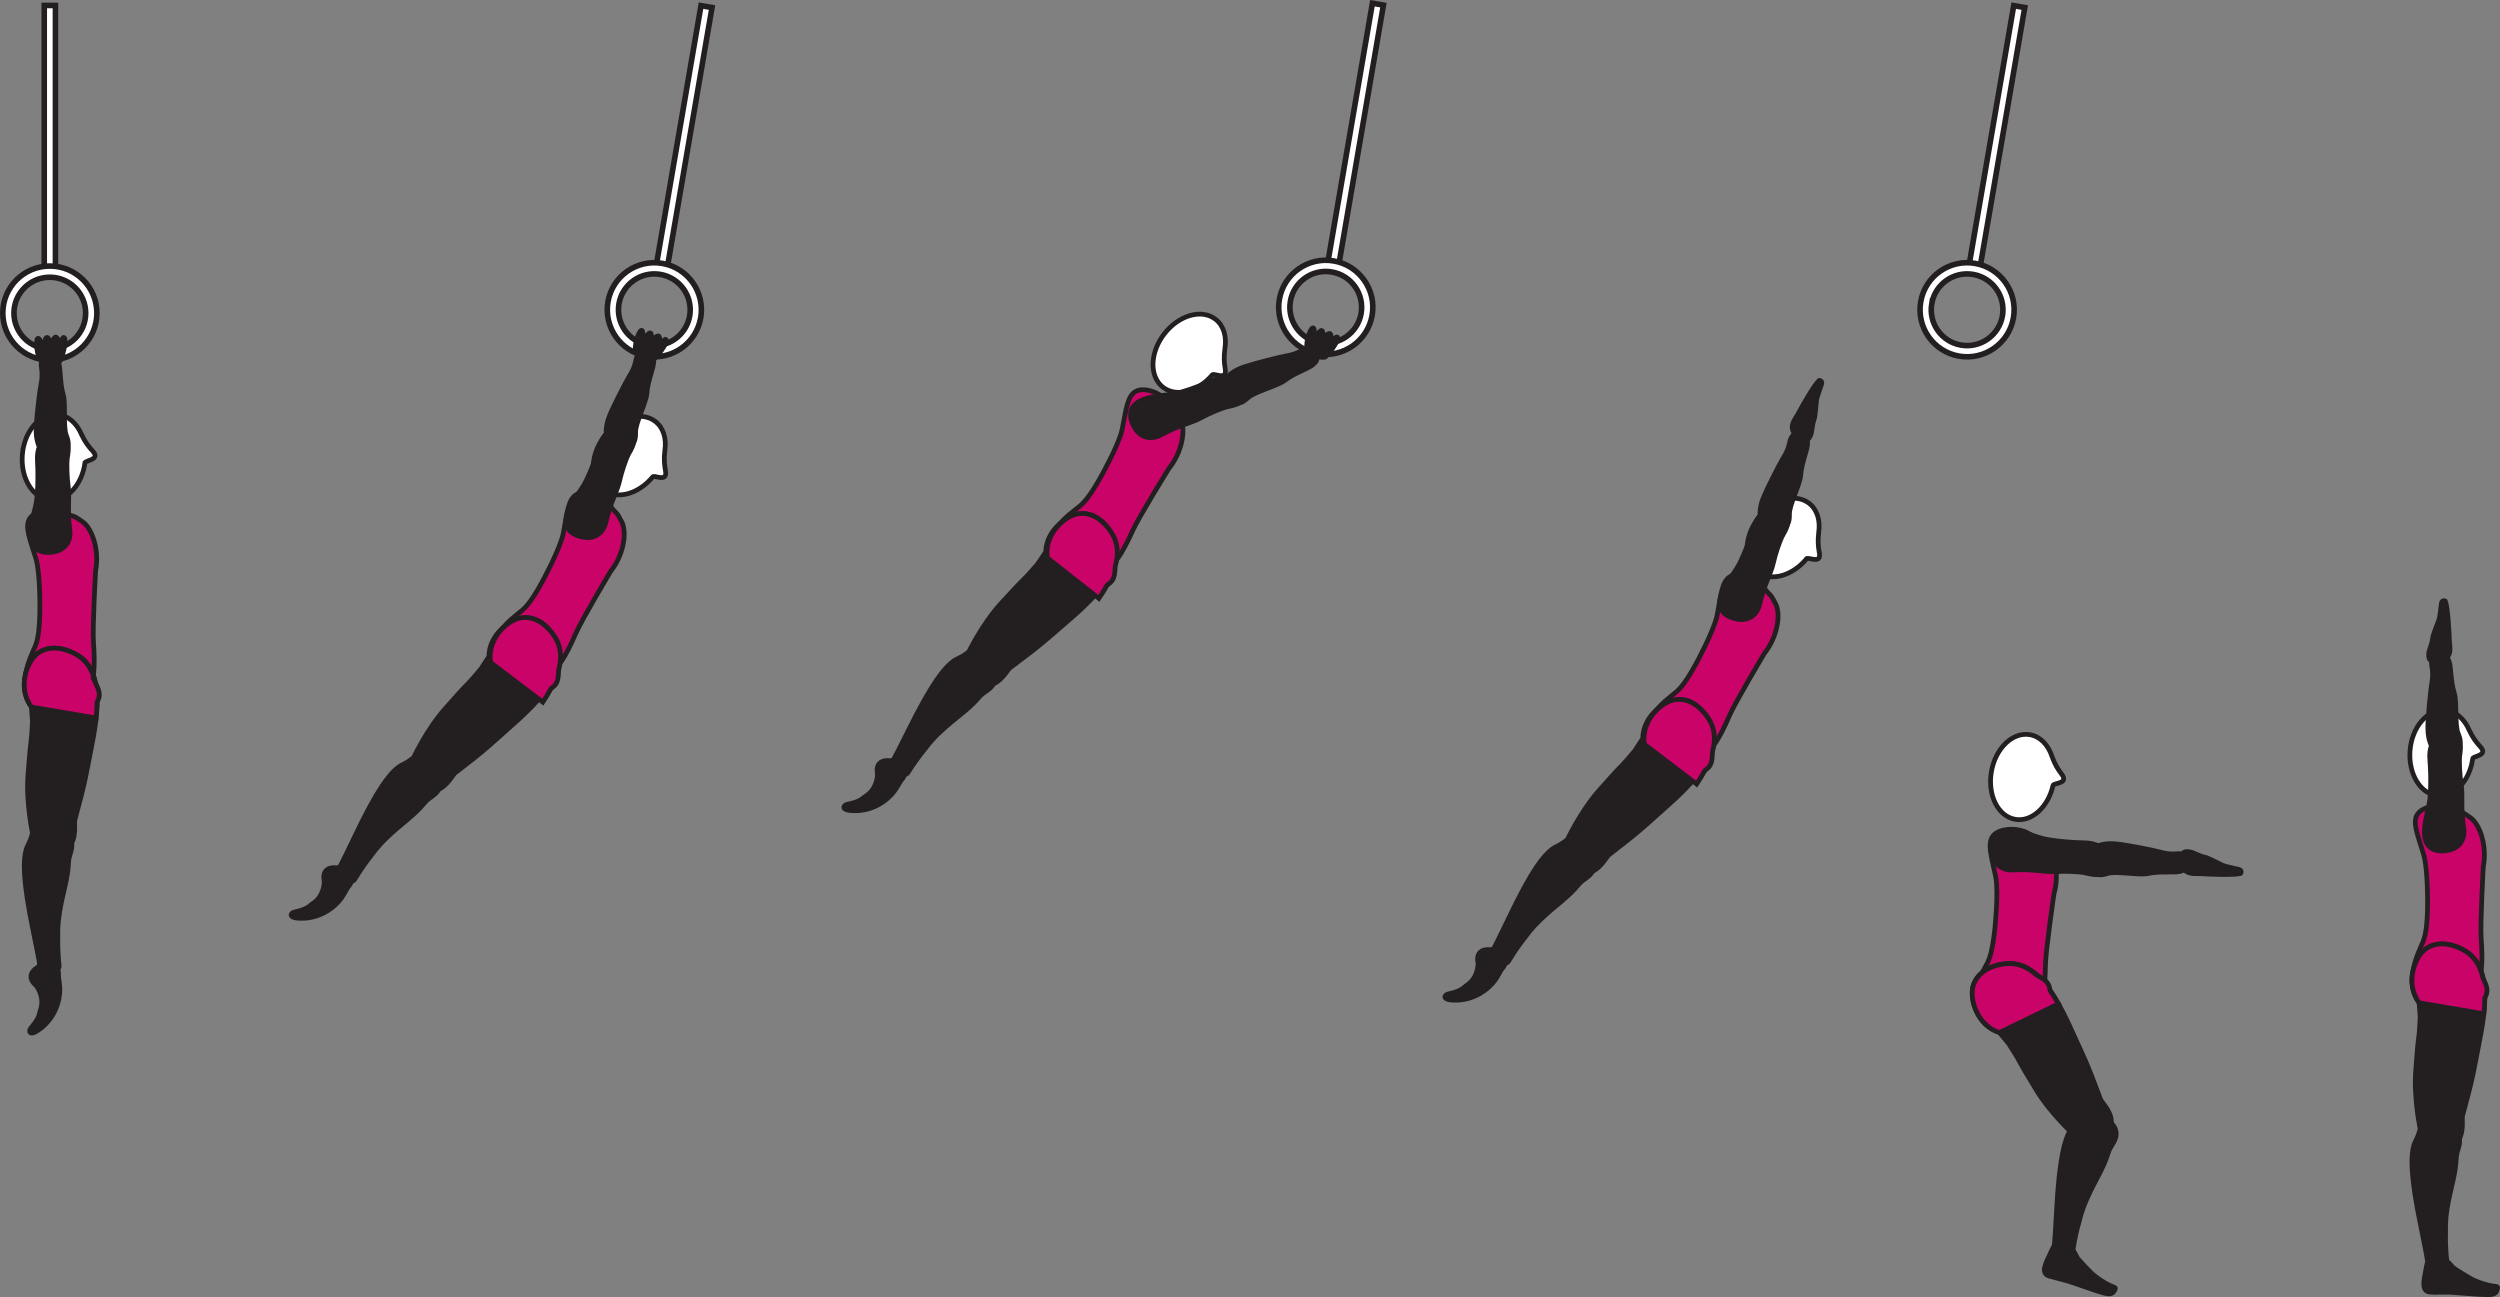 <?xml version="1.0" encoding="UTF-8" standalone="no"?>
<!-- Created with Inkscape (http://www.inkscape.org/) -->

<svg
   version="1.1"
   id="svg1"
   width="297.527"
   height="154.365"
   viewBox="0 0 297.527 154.365"
   sodipodi:docname="cell.svg"
   xmlns:inkscape="http://www.inkscape.org/namespaces/inkscape"
   xmlns:sodipodi="http://sodipodi.sourceforge.net/DTD/sodipodi-0.dtd"
   xmlns="http://www.w3.org/2000/svg"
   xmlns:svg="http://www.w3.org/2000/svg">
  <rect x="0" y="0" width="297.527" height="154.365" fill="#808080" stroke="none"/>
  <sodipodi:namedview
     id="namedview1"
     pagecolor="#ffffff"
     bordercolor="#000000"
     borderopacity="0.25"
     inkscape:showpageshadow="2"
     inkscape:pageopacity="0.0"
     inkscape:pagecheckerboard="0"
     inkscape:deskcolor="#d1d1d1">
    <inkscape:page
       x="0"
       y="0"
       inkscape:label="1"
       id="page1"
       width="297.527"
       height="154.365"
       margin="0"
       bleed="0" />
  </sodipodi:namedview>
  <defs
     id="defs1" />
  <path
     style="fill:#ffffff;fill-opacity:1;fill-rule:nonzero;stroke:#231f20;stroke-width:0.666;stroke-linecap:butt;stroke-linejoin:miter;stroke-miterlimit:4;stroke-dasharray:none;stroke-opacity:1"
     d="m 5.265,32.327 h 1.333 V 0.649 h -1.333 z"
     id="path3" />
  <path
     style="fill:#ffffff;fill-opacity:1;fill-rule:nonzero;stroke:none"
     d="m 1.661,37.259 c 0,-2.355 1.916,-4.265 4.271,-4.265 2.353,0 4.265,1.911 4.265,4.265 0,2.353 -1.912,4.271 -4.265,4.271 -2.355,0 -4.271,-1.917 -4.271,-4.271 m -1.328,0 c 0,3.088 2.509,5.604 5.599,5.604 3.088,0 5.598,-2.516 5.598,-5.604 0,-3.089 -2.51,-5.599 -5.598,-5.599 -3.09,0 -5.599,2.509 -5.599,5.599"
     id="path4" />
  <path
     style="fill:none;stroke:#231f20;stroke-width:0.666;stroke-linecap:butt;stroke-linejoin:miter;stroke-miterlimit:4;stroke-dasharray:none;stroke-opacity:1"
     d="m 1.661,37.259 c 0,-2.355 1.916,-4.265 4.271,-4.265 2.353,0 4.265,1.911 4.265,4.265 0,2.353 -1.912,4.271 -4.265,4.271 -2.355,0 -4.271,-1.917 -4.271,-4.271 z m -1.328,0 c 0,3.088 2.509,5.604 5.599,5.604 3.088,0 5.598,-2.516 5.598,-5.604 0,-3.089 -2.51,-5.599 -5.598,-5.599 -3.09,0 -5.599,2.509 -5.599,5.599 z"
     id="path5" />
  <path
     style="fill:#ffffff;fill-opacity:1;fill-rule:nonzero;stroke:#231f20;stroke-width:0.666;stroke-linecap:butt;stroke-linejoin:miter;stroke-miterlimit:4;stroke-dasharray:none;stroke-opacity:1"
     d="m 163.332,0.384 -5.37,31.213 1.313,0.224 5.369,-31.213 z"
     id="path6" />
  <path
     style="fill:#ffffff;fill-opacity:1;fill-rule:nonzero;stroke:none"
     d="m 153.571,35.847 c 0.401,-2.317 2.609,-3.88 4.932,-3.479 2.319,0.401 3.881,2.609 3.485,4.932 -0.401,2.317 -2.614,3.88 -4.932,3.479 -2.318,-0.395 -3.881,-2.609 -3.485,-4.932 m -1.312,-0.224 c -0.521,3.041 1.525,5.948 4.573,6.469 3.042,0.525 5.943,-1.527 6.468,-4.568 0.527,-3.041 -1.525,-5.948 -4.573,-6.469 -3.041,-0.525 -5.943,1.527 -6.468,4.568"
     id="path7" />
  <path
     style="fill:none;stroke:#231f20;stroke-width:0.666;stroke-linecap:butt;stroke-linejoin:miter;stroke-miterlimit:4;stroke-dasharray:none;stroke-opacity:1"
     d="m 153.571,35.847 c 0.401,-2.317 2.609,-3.88 4.932,-3.479 2.319,0.401 3.881,2.609 3.485,4.932 -0.401,2.317 -2.614,3.88 -4.932,3.479 -2.318,-0.395 -3.881,-2.609 -3.485,-4.932 z m -1.312,-0.224 c -0.521,3.041 1.525,5.948 4.573,6.469 3.042,0.525 5.943,-1.527 6.468,-4.568 0.527,-3.041 -1.525,-5.948 -4.573,-6.469 -3.041,-0.525 -5.943,1.527 -6.468,4.568 z"
     id="path8" />
  <path
     style="fill:#ffffff;fill-opacity:1;fill-rule:nonzero;stroke:#231f20;stroke-width:0.666;stroke-linecap:butt;stroke-linejoin:miter;stroke-miterlimit:4;stroke-dasharray:none;stroke-opacity:1"
     d="m 239.655,0.669 -5.371,31.219 1.314,0.224 5.369,-31.213 z"
     id="path9" />
  <path
     style="fill:#ffffff;fill-opacity:1;fill-rule:nonzero;stroke:none"
     d="m 229.899,36.139 c 0.396,-2.317 2.609,-3.88 4.928,-3.479 2.317,0.395 3.885,2.609 3.484,4.927 -0.401,2.323 -2.615,3.885 -4.932,3.484 -2.319,-0.396 -3.88,-2.609 -3.48,-4.932 m -1.312,-0.224 c -0.527,3.041 1.525,5.943 4.568,6.469 3.041,0.525 5.943,-1.527 6.468,-4.568 0.527,-3.041 -1.525,-5.948 -4.572,-6.469 -3.043,-0.525 -5.943,1.521 -6.464,4.568"
     id="path10" />
  <path
     style="fill:none;stroke:#231f20;stroke-width:0.666;stroke-linecap:butt;stroke-linejoin:miter;stroke-miterlimit:4;stroke-dasharray:none;stroke-opacity:1"
     d="m 229.899,36.139 c 0.396,-2.317 2.609,-3.88 4.928,-3.479 2.317,0.395 3.885,2.609 3.484,4.927 -0.401,2.323 -2.615,3.885 -4.932,3.484 -2.319,-0.396 -3.88,-2.609 -3.48,-4.932 z m -1.312,-0.224 c -0.527,3.041 1.525,5.943 4.568,6.469 3.041,0.525 5.943,-1.527 6.468,-4.568 0.527,-3.041 -1.525,-5.948 -4.572,-6.469 -3.043,-0.525 -5.943,1.521 -6.464,4.568 z"
     id="path11" />
  <path
     style="fill:#ffffff;fill-opacity:1;fill-rule:nonzero;stroke:#231f20;stroke-width:0.666;stroke-linecap:butt;stroke-linejoin:miter;stroke-miterlimit:4;stroke-dasharray:none;stroke-opacity:1"
     d="m 83.426,0.669 -5.375,31.219 1.318,0.224 5.369,-31.213 z"
     id="path12" />
  <path
     style="fill:#ffffff;fill-opacity:1;fill-rule:nonzero;stroke:none"
     d="m 73.666,36.139 c 0.4,-2.317 2.609,-3.88 4.932,-3.479 2.317,0.395 3.88,2.609 3.484,4.927 -0.401,2.323 -2.615,3.885 -4.932,3.484 -2.323,-0.396 -3.885,-2.609 -3.484,-4.932 m -1.313,-0.224 c -0.52,3.041 1.526,5.943 4.568,6.469 3.046,0.525 5.948,-1.527 6.473,-4.568 0.521,-3.041 -1.531,-5.948 -4.572,-6.469 -3.043,-0.525 -5.943,1.521 -6.469,4.568"
     id="path13" />
  <path
     style="fill:none;stroke:#231f20;stroke-width:0.666;stroke-linecap:butt;stroke-linejoin:miter;stroke-miterlimit:4;stroke-dasharray:none;stroke-opacity:1"
     d="m 73.666,36.139 c 0.4,-2.317 2.609,-3.88 4.932,-3.479 2.317,0.395 3.88,2.609 3.484,4.927 -0.401,2.323 -2.615,3.885 -4.932,3.484 -2.323,-0.396 -3.885,-2.609 -3.484,-4.932 z m -1.313,-0.224 c -0.52,3.041 1.526,5.943 4.568,6.469 3.046,0.525 5.948,-1.527 6.473,-4.568 0.521,-3.041 -1.531,-5.948 -4.572,-6.469 -3.043,-0.525 -5.943,1.521 -6.469,4.568 z"
     id="path14" />
  <path
     style="fill:#231f20;fill-opacity:1;fill-rule:nonzero;stroke:none"
     d="m 4.218,117.368 c -1.043,-0.865 -0.715,-1.802 0.176,-2.333 0.262,-0.161 0.329,-0.573 0.6,-0.704 0.629,-0.312 2.26,0.313 2.083,1.803 -0.011,0.109 0.141,0.912 0.161,1.53 0.043,1.215 -0.468,3.657 -2.739,5.115 -1.073,0.693 -1.281,-0.067 -0.933,-0.484 1.109,-1.302 0.954,-1.631 1.12,-2.077 0.573,-1.522 -0.468,-2.85 -0.468,-2.85"
     id="path15" />
  <path
     style="fill:none;stroke:#231f20;stroke-width:0.333;stroke-linecap:butt;stroke-linejoin:miter;stroke-miterlimit:4;stroke-dasharray:none;stroke-opacity:1"
     d="m 4.218,117.368 c -1.043,-0.865 -0.715,-1.802 0.176,-2.333 0.262,-0.161 0.329,-0.573 0.6,-0.704 0.629,-0.312 2.26,0.313 2.083,1.803 -0.011,0.109 0.141,0.912 0.161,1.53 0.043,1.215 -0.468,3.657 -2.739,5.115 -1.073,0.693 -1.281,-0.067 -0.933,-0.484 1.109,-1.302 0.954,-1.631 1.12,-2.077 0.573,-1.522 -0.468,-2.85 -0.468,-2.85 z"
     id="path16" />
  <path
     style="fill:#231f20;fill-opacity:1;fill-rule:nonzero;stroke:none"
     d="m 6.697,98.784 c -2.229,-0.396 -2.719,-0.172 -2.948,0.756 -0.156,0.62 -0.511,1.14 -0.62,1.515 -0.369,1.245 -0.484,3.485 0.86,9.933 0.306,1.458 0.718,3.515 0.822,4.364 0.162,1.35 2.287,0.167 2.229,-0.358 -0.182,-1.704 -0.172,-2.896 -0.156,-3.516 0.009,-0.427 -0.068,-1.188 0.192,-2.828 0.391,-2.5 1,-3.938 1.084,-6.047 0.036,-0.985 0.692,-1.699 0.239,-2.683 -0.448,-0.984 -1.703,-1.136 -1.703,-1.136"
     id="path17" />
  <path
     style="fill:none;stroke:#231f20;stroke-width:0.566;stroke-linecap:butt;stroke-linejoin:miter;stroke-miterlimit:4;stroke-dasharray:none;stroke-opacity:1"
     d="m 6.697,98.784 c -2.229,-0.396 -2.719,-0.172 -2.948,0.756 -0.156,0.62 -0.511,1.14 -0.62,1.515 -0.369,1.245 -0.484,3.485 0.86,9.933 0.306,1.458 0.718,3.515 0.822,4.364 0.162,1.35 2.287,0.167 2.229,-0.358 -0.182,-1.704 -0.172,-2.896 -0.156,-3.516 0.009,-0.427 -0.068,-1.188 0.192,-2.828 0.391,-2.5 1,-3.938 1.084,-6.047 0.036,-0.985 0.692,-1.699 0.239,-2.683 -0.448,-0.984 -1.703,-1.136 -1.703,-1.136 z"
     id="path18" />
  <path
     style="fill:#ca0369;fill-opacity:1;fill-rule:nonzero;stroke:none"
     d="m 4.744,72.863 c -0.068,3.135 -0.432,3.797 -0.812,4.636 -2.385,5.265 0.244,6.337 3.093,5.88 3.344,-0.537 4.557,-0.661 4.098,-6.943 -0.129,-1.745 0.256,-8.505 0.256,-8.505 0.463,-2.407 -0.371,-4.995 -1.552,-5.839 -1.25,-0.891 -0.824,-0.448 -2.131,-1.063 -1.245,-0.584 -3.421,-0.375 -4.131,0.64 -0.681,0.969 0.005,2.491 0.709,4.813 0.552,1.828 0.468,6.38 0.468,6.38"
     id="path19" />
  <path
     style="fill:none;stroke:#231f20;stroke-width:0.566;stroke-linecap:butt;stroke-linejoin:miter;stroke-miterlimit:4;stroke-dasharray:none;stroke-opacity:1"
     d="m 4.744,72.863 c -0.068,3.135 -0.432,3.797 -0.812,4.636 -2.385,5.265 0.244,6.337 3.093,5.88 3.344,-0.537 4.557,-0.661 4.098,-6.943 -0.129,-1.745 0.256,-8.505 0.256,-8.505 0.463,-2.407 -0.371,-4.995 -1.552,-5.839 -1.25,-0.891 -0.824,-0.448 -2.131,-1.063 -1.245,-0.584 -3.421,-0.375 -4.131,0.64 -0.681,0.969 0.005,2.491 0.709,4.813 0.552,1.828 0.468,6.38 0.468,6.38 z"
     id="path20" />
  <path
     style="fill:#ffffff;fill-opacity:1;fill-rule:nonzero;stroke:none"
     d="m 10.113,55.076 c 0.048,-0.24 1.198,-0.323 1.198,-0.849 0,-0.525 -0.765,-0.728 -1.615,-2.525 l -0.005,-0.021 c -0.573,-1.333 -1.615,-2.26 -2.864,-2.359 -2.068,-0.172 -3.937,1.968 -4.167,4.781 -0.235,2.817 1.255,5.233 3.322,5.405 1.984,0.167 3.776,-1.796 4.13,-4.432"
     id="path21" />
  <path
     style="fill:none;stroke:#231f20;stroke-width:0.566;stroke-linecap:butt;stroke-linejoin:miter;stroke-miterlimit:4;stroke-dasharray:none;stroke-opacity:1"
     d="m 10.113,55.076 c 0.048,-0.24 1.198,-0.323 1.198,-0.849 0,-0.525 -0.765,-0.728 -1.615,-2.525 l -0.005,-0.021 c -0.573,-1.333 -1.615,-2.26 -2.864,-2.359 -2.068,-0.172 -3.937,1.968 -4.167,4.781 -0.235,2.817 1.255,5.233 3.322,5.405 1.984,0.167 3.776,-1.796 4.13,-4.432 z"
     id="path22" />
  <path
     style="fill:#231f20;fill-opacity:1;fill-rule:nonzero;stroke:none"
     d="m 5.718,101.055 c 3.874,1.037 3.052,-2.963 3.176,-3.421 1.319,-4.834 1.292,-5.214 2.038,-8.964 1.077,-5.422 0.989,-9.302 -1.984,-10.848 -2.016,-1.052 -3.631,-0.782 -4.631,0.077 -1.104,0.953 -2.276,3.912 -0.579,6.245 l 0.125,1.708 c -0.062,1.162 -0.088,1.74 -0.161,2.308 -0.136,0.995 -0.213,2.062 -0.369,4.015 -0.267,3.464 0.583,7.209 0.583,7.209 -0.068,1.244 1.802,1.671 1.802,1.671"
     id="path23" />
  <path
     style="fill:none;stroke:#231f20;stroke-width:0.566;stroke-linecap:butt;stroke-linejoin:miter;stroke-miterlimit:4;stroke-dasharray:none;stroke-opacity:1"
     d="m 5.718,101.055 c 3.874,1.037 3.052,-2.963 3.176,-3.421 1.319,-4.834 1.292,-5.214 2.038,-8.964 1.077,-5.422 0.989,-9.302 -1.984,-10.848 -2.016,-1.052 -3.631,-0.782 -4.631,0.077 -1.104,0.953 -2.276,3.912 -0.579,6.245 l 0.125,1.708 c -0.062,1.162 -0.088,1.74 -0.161,2.308 -0.136,0.995 -0.213,2.062 -0.369,4.015 -0.267,3.464 0.583,7.209 0.583,7.209 -0.068,1.244 1.802,1.671 1.802,1.671 z"
     id="path24" />
  <path
     style="fill:#ca0369;fill-opacity:1;fill-rule:nonzero;stroke:none"
     d="m 11.328,81.17 c -0.339,-1.52 -1.073,-2.667 -2.38,-3.348 -2.016,-1.052 -3.631,-0.787 -4.631,0.077 -1.104,0.953 -2.276,3.907 -0.579,6.245 l 7.704,1.312 c 0.067,-0.65 0.098,-1.26 0.104,-1.844 0.031,-0.077 0.057,-0.15 0.088,-0.213 0.38,-0.713 0.136,-1.291 -0.307,-2.229"
     id="path25" />
  <path
     style="fill:none;stroke:#231f20;stroke-width:0.566;stroke-linecap:butt;stroke-linejoin:miter;stroke-miterlimit:4;stroke-dasharray:none;stroke-opacity:1"
     d="m 11.328,81.17 c -0.339,-1.52 -1.073,-2.667 -2.38,-3.348 -2.016,-1.052 -3.631,-0.787 -4.631,0.077 -1.104,0.953 -2.276,3.907 -0.579,6.245 l 7.704,1.312 c 0.067,-0.65 0.098,-1.26 0.104,-1.844 0.031,-0.077 0.057,-0.15 0.088,-0.213 0.38,-0.713 0.136,-1.291 -0.307,-2.229 z"
     id="path26" />
  <path
     style="fill:#231f20;fill-opacity:1;fill-rule:nonzero;stroke:none"
     d="m 6.894,42.993 c 0.371,0.525 0.172,2.463 0.636,4.004 0.312,1.037 -0.036,3.761 0.349,4.777 0.353,0.927 0.432,1.385 -0.563,1.973 -0.584,0.349 -1.937,0.64 -2.218,0.213 -0.656,-0.995 -0.823,-1.927 -0.797,-2.995 0.041,-1.213 0.426,-4.505 0.557,-5.104 0.322,-1.484 0,-2.151 0.046,-2.552 0.089,-0.756 0.402,-0.907 0.901,-0.953 0.953,-0.093 1.088,0.636 1.088,0.636"
     id="path27" />
  <path
     style="fill:none;stroke:#231f20;stroke-width:0.566;stroke-linecap:butt;stroke-linejoin:miter;stroke-miterlimit:4;stroke-dasharray:none;stroke-opacity:1"
     d="m 6.894,42.993 c 0.371,0.525 0.172,2.463 0.636,4.004 0.312,1.037 -0.036,3.761 0.349,4.777 0.353,0.927 0.432,1.385 -0.563,1.973 -0.584,0.349 -1.937,0.64 -2.218,0.213 -0.656,-0.995 -0.823,-1.927 -0.797,-2.995 0.041,-1.213 0.426,-4.505 0.557,-5.104 0.322,-1.484 0,-2.151 0.046,-2.552 0.089,-0.756 0.402,-0.907 0.901,-0.953 0.953,-0.093 1.088,0.636 1.088,0.636 z"
     id="path28" />
  <path
     style="fill:#231f20;fill-opacity:1;fill-rule:nonzero;stroke:none"
     d="m 7.265,52.045 c 1.292,0.088 0.781,2.063 0.729,2.599 -0.057,0.541 -0.037,2.099 0.129,3.307 0.172,1.215 -0.129,2.803 0.188,5.104 0.167,1.215 -0.432,2.5 -2.203,2.667 -1.745,0.166 -2.5,-0.755 -2.48,-2.25 0.016,-1.495 0.667,-2.896 0.787,-4.407 0.125,-1.5 0.109,-3.052 0.041,-4.26 -0.077,-1.38 0.391,-2.093 0.824,-2.303 1.067,-0.531 1.984,-0.457 1.984,-0.457"
     id="path29" />
  <path
     style="fill:none;stroke:#231f20;stroke-width:0.566;stroke-linecap:butt;stroke-linejoin:miter;stroke-miterlimit:4;stroke-dasharray:none;stroke-opacity:1"
     d="m 7.265,52.045 c 1.292,0.088 0.781,2.063 0.729,2.599 -0.057,0.541 -0.037,2.099 0.129,3.307 0.172,1.215 -0.129,2.803 0.188,5.104 0.167,1.215 -0.432,2.5 -2.203,2.667 -1.745,0.166 -2.5,-0.755 -2.48,-2.25 0.016,-1.495 0.667,-2.896 0.787,-4.407 0.125,-1.5 0.109,-3.052 0.041,-4.26 -0.077,-1.38 0.391,-2.093 0.824,-2.303 1.067,-0.531 1.984,-0.457 1.984,-0.457 z"
     id="path30" />
  <path
     style="fill:#231f20;fill-opacity:1;fill-rule:nonzero;stroke:none"
     d="m 5.009,42.983 c -0.645,-0.271 -0.812,-2.579 -0.52,-2.704 0.291,-0.124 0.265,0.641 0.599,0.516 0.333,-0.125 0.276,-0.62 0.505,-0.64 0.249,-0.021 0.224,0.577 0.52,0.5 0.12,-0.037 0.355,-0.584 0.537,-0.543 0.167,0.037 0.35,0.527 0.479,0.563 0.208,0.057 0.287,-0.552 0.459,-0.52 0.459,0.083 -0.24,2.703 -0.453,2.812 -0.318,0.161 -1.083,0.453 -2.125,0.016"
     id="path31" />
  <path
     style="fill:none;stroke:#231f20;stroke-width:0.566;stroke-linecap:round;stroke-linejoin:round;stroke-miterlimit:4;stroke-dasharray:none;stroke-opacity:1"
     d="m 5.009,42.983 c -0.645,-0.271 -0.812,-2.579 -0.52,-2.704 0.291,-0.124 0.265,0.641 0.599,0.516 0.333,-0.125 0.276,-0.62 0.505,-0.64 0.249,-0.021 0.224,0.577 0.52,0.5 0.12,-0.037 0.355,-0.584 0.537,-0.543 0.167,0.037 0.35,0.527 0.479,0.563 0.208,0.057 0.287,-0.552 0.459,-0.52 0.459,0.083 -0.24,2.703 -0.453,2.812 -0.318,0.161 -1.083,0.453 -2.125,0.016 z"
     id="path32" />
  <path
     style="fill:#231f20;fill-opacity:1;fill-rule:nonzero;stroke:none"
     d="m 104.322,92.144 c -0.281,-1.322 0.552,-1.86 1.583,-1.729 0.302,0.036 0.609,-0.245 0.906,-0.183 0.688,0.152 1.583,1.642 0.526,2.71 -0.072,0.072 -0.452,0.801 -0.823,1.301 -0.713,0.979 -2.624,2.589 -5.307,2.333 -1.27,-0.12 -0.964,-0.849 -0.437,-0.958 1.676,-0.339 1.76,-0.698 2.167,-0.948 1.385,-0.838 1.385,-2.526 1.385,-2.526"
     id="path33" />
  <path
     style="fill:none;stroke:#231f20;stroke-width:0.333;stroke-linecap:butt;stroke-linejoin:miter;stroke-miterlimit:4;stroke-dasharray:none;stroke-opacity:1"
     d="m 104.322,92.144 c -0.281,-1.322 0.552,-1.86 1.583,-1.729 0.302,0.036 0.609,-0.245 0.906,-0.183 0.688,0.152 1.583,1.642 0.526,2.71 -0.072,0.072 -0.452,0.801 -0.823,1.301 -0.713,0.979 -2.624,2.589 -5.307,2.333 -1.27,-0.12 -0.964,-0.849 -0.437,-0.958 1.676,-0.339 1.76,-0.698 2.167,-0.948 1.385,-0.838 1.385,-2.526 1.385,-2.526 z"
     id="path34" />
  <path
     style="fill:#231f20;fill-opacity:1;fill-rule:nonzero;stroke:none"
     d="m 117.738,79.046 c -1.511,-1.688 -2.025,-1.814 -2.787,-1.219 -0.5,0.391 -1.104,0.583 -1.421,0.807 -1.057,0.75 -2.531,2.442 -5.448,8.349 -0.661,1.339 -1.599,3.208 -2.047,3.943 -0.702,1.161 1.698,1.541 1.979,1.088 0.907,-1.454 1.647,-2.38 2.043,-2.859 0.276,-0.333 0.676,-0.98 1.9,-2.109 1.849,-1.73 3.209,-2.48 4.578,-4.09 0.64,-0.749 1.594,-0.905 1.844,-1.962 0.255,-1.052 -0.641,-1.948 -0.641,-1.948"
     id="path35" />
  <path
     style="fill:none;stroke:#231f20;stroke-width:0.566;stroke-linecap:butt;stroke-linejoin:miter;stroke-miterlimit:4;stroke-dasharray:none;stroke-opacity:1"
     d="m 117.738,79.046 c -1.511,-1.688 -2.025,-1.814 -2.787,-1.219 -0.5,0.391 -1.104,0.583 -1.421,0.807 -1.057,0.75 -2.531,2.442 -5.448,8.349 -0.661,1.339 -1.599,3.208 -2.047,3.943 -0.702,1.161 1.698,1.541 1.979,1.088 0.907,-1.454 1.647,-2.38 2.043,-2.859 0.276,-0.333 0.676,-0.98 1.9,-2.109 1.849,-1.73 3.209,-2.48 4.578,-4.09 0.64,-0.749 1.594,-0.905 1.844,-1.962 0.255,-1.052 -0.641,-1.948 -0.641,-1.948 z"
     id="path36" />
  <path
     style="fill:#ca0369;fill-opacity:1;fill-rule:nonzero;stroke:none"
     d="m 130.899,56.951 c -1.552,2.724 -2.186,3.136 -2.916,3.693 -4.609,3.489 -2.813,5.683 -0.089,6.64 3.199,1.126 4.319,1.595 6.912,-4.145 0.724,-1.599 4.287,-7.355 4.287,-7.355 1.552,-1.891 2.062,-4.567 1.421,-5.875 -0.677,-1.375 -0.511,-0.776 -1.364,-1.943 -0.817,-1.109 -2.828,-1.964 -3.937,-1.412 -1.063,0.532 -1.183,2.193 -1.672,4.568 -0.391,1.871 -2.642,5.828 -2.642,5.828"
     id="path37" />
  <path
     style="fill:none;stroke:#231f20;stroke-width:0.566;stroke-linecap:butt;stroke-linejoin:miter;stroke-miterlimit:4;stroke-dasharray:none;stroke-opacity:1"
     d="m 130.899,56.951 c -1.552,2.724 -2.186,3.136 -2.916,3.693 -4.609,3.489 -2.813,5.683 -0.089,6.64 3.199,1.126 4.319,1.595 6.912,-4.145 0.724,-1.599 4.287,-7.355 4.287,-7.355 1.552,-1.891 2.062,-4.567 1.421,-5.875 -0.677,-1.375 -0.511,-0.776 -1.364,-1.943 -0.817,-1.109 -2.828,-1.964 -3.937,-1.412 -1.063,0.532 -1.183,2.193 -1.672,4.568 -0.391,1.871 -2.642,5.828 -2.642,5.828 z"
     id="path38" />
  <path
     style="fill:#ffffff;fill-opacity:1;fill-rule:nonzero;stroke:none"
     d="m 144.29,44.603 c 0.172,-0.177 1.177,0.38 1.464,-0.063 0.287,-0.443 -0.245,-1.021 0.016,-2.995 v -0.021 c 0.244,-1.432 -0.125,-2.776 -1.12,-3.536 -1.647,-1.267 -4.375,-0.48 -6.099,1.76 -1.718,2.24 -1.781,5.079 -0.136,6.344 1.579,1.213 4.151,0.541 5.875,-1.489"
     id="path39" />
  <path
     style="fill:none;stroke:#231f20;stroke-width:0.566;stroke-linecap:butt;stroke-linejoin:miter;stroke-miterlimit:4;stroke-dasharray:none;stroke-opacity:1"
     d="m 144.29,44.603 c 0.172,-0.177 1.177,0.38 1.464,-0.063 0.287,-0.443 -0.245,-1.021 0.016,-2.995 v -0.021 c 0.244,-1.432 -0.125,-2.776 -1.12,-3.536 -1.647,-1.267 -4.375,-0.48 -6.099,1.76 -1.718,2.24 -1.781,5.079 -0.136,6.344 1.579,1.213 4.151,0.541 5.875,-1.489 z"
     id="path40" />
  <path
     style="fill:#231f20;fill-opacity:1;fill-rule:nonzero;stroke:none"
     d="m 115.571,80.227 c 2.407,3.209 4.23,-0.443 4.61,-0.728 4.021,-2.996 4.234,-3.308 7.136,-5.797 4.186,-3.604 6.51,-6.714 5.125,-9.766 -0.939,-2.073 -2.371,-2.855 -3.693,-2.792 -1.454,0.073 -4.198,1.667 -4.303,4.558 l -0.957,1.421 c -0.766,0.875 -1.136,1.313 -1.547,1.713 -0.719,0.704 -1.448,1.495 -2.772,2.934 -2.348,2.561 -3.989,6.036 -3.989,6.036 -0.818,0.937 0.39,2.421 0.39,2.421"
     id="path41" />
  <path
     style="fill:none;stroke:#231f20;stroke-width:0.566;stroke-linecap:butt;stroke-linejoin:miter;stroke-miterlimit:4;stroke-dasharray:none;stroke-opacity:1"
     d="m 115.571,80.227 c 2.407,3.209 4.23,-0.443 4.61,-0.728 4.021,-2.996 4.234,-3.308 7.136,-5.797 4.186,-3.604 6.51,-6.714 5.125,-9.766 -0.939,-2.073 -2.371,-2.855 -3.693,-2.792 -1.454,0.073 -4.198,1.667 -4.303,4.558 l -0.957,1.421 c -0.766,0.875 -1.136,1.313 -1.547,1.713 -0.719,0.704 -1.448,1.495 -2.772,2.934 -2.348,2.561 -3.989,6.036 -3.989,6.036 -0.818,0.937 0.39,2.421 0.39,2.421 z"
     id="path42" />
  <path
     style="fill:#ca0369;fill-opacity:1;fill-rule:nonzero;stroke:none"
     d="m 132.233,63.316 c -1.271,-1.885 -2.818,-2.423 -4.104,-2.141 -1.427,0.313 -3.87,2.349 -3.495,5.213 l 6.145,4.83 c 0.371,-0.538 0.688,-1.058 0.975,-1.568 0.057,-0.058 0.12,-0.11 0.177,-0.147 0.678,-0.448 0.739,-1.072 0.796,-2.109 0.428,-1.495 0.334,-2.854 -0.494,-4.078"
     id="path43" />
  <path
     style="fill:none;stroke:#231f20;stroke-width:0.566;stroke-linecap:butt;stroke-linejoin:miter;stroke-miterlimit:4;stroke-dasharray:none;stroke-opacity:1"
     d="m 132.233,63.316 c -1.271,-1.885 -2.818,-2.423 -4.104,-2.141 -1.427,0.313 -3.87,2.349 -3.495,5.213 l 6.145,4.83 c 0.371,-0.538 0.688,-1.058 0.975,-1.568 0.057,-0.058 0.12,-0.11 0.177,-0.147 0.678,-0.448 0.739,-1.072 0.796,-2.109 0.428,-1.495 0.334,-2.854 -0.494,-4.078 z"
     id="path44" />
  <path
     style="fill:#231f20;fill-opacity:1;fill-rule:nonzero;stroke:none"
     d="m 156.399,43.248 c -0.359,0.536 -2.239,1.047 -3.509,2.027 -0.866,0.667 -3.532,1.312 -4.334,2.036 -0.74,0.661 -1.146,0.901 -2.047,0.183 -0.536,-0.423 -1.291,-1.584 -0.995,-1.995 0.693,-0.969 1.5,-1.464 2.51,-1.819 1.146,-0.396 4.36,-1.208 4.964,-1.307 1.506,-0.229 2.006,-0.771 2.402,-0.871 0.733,-0.187 0.989,0.052 1.213,0.5 0.427,0.86 -0.204,1.245 -0.204,1.245"
     id="path45" />
  <path
     style="fill:none;stroke:#231f20;stroke-width:0.566;stroke-linecap:butt;stroke-linejoin:miter;stroke-miterlimit:4;stroke-dasharray:none;stroke-opacity:1"
     d="m 156.399,43.248 c -0.359,0.536 -2.239,1.047 -3.509,2.027 -0.866,0.667 -3.532,1.312 -4.334,2.036 -0.74,0.661 -1.146,0.901 -2.047,0.183 -0.536,-0.423 -1.291,-1.584 -0.995,-1.995 0.693,-0.969 1.5,-1.464 2.51,-1.819 1.146,-0.396 4.36,-1.208 4.964,-1.307 1.506,-0.229 2.006,-0.771 2.402,-0.871 0.733,-0.187 0.989,0.052 1.213,0.5 0.427,0.86 -0.204,1.245 -0.204,1.245 z"
     id="path46" />
  <path
     style="fill:#231f20;fill-opacity:1;fill-rule:nonzero;stroke:none"
     d="m 148.076,46.836 c 0.38,1.24 -1.645,1.464 -2.161,1.609 -0.525,0.141 -1.973,0.715 -3.041,1.308 -1.073,0.593 -2.667,0.875 -4.704,2 -1.067,0.593 -2.484,0.489 -3.276,-1.099 -0.781,-1.573 -0.187,-2.604 1.215,-3.125 1.4,-0.521 2.937,-0.417 4.39,-0.839 1.452,-0.427 2.891,-0.995 4,-1.489 1.26,-0.573 2.094,-0.385 2.443,-0.057 0.88,0.807 1.134,1.692 1.134,1.692"
     id="path47" />
  <path
     style="fill:none;stroke:#231f20;stroke-width:0.566;stroke-linecap:butt;stroke-linejoin:miter;stroke-miterlimit:4;stroke-dasharray:none;stroke-opacity:1"
     d="m 148.076,46.836 c 0.38,1.24 -1.645,1.464 -2.161,1.609 -0.525,0.141 -1.973,0.715 -3.041,1.308 -1.073,0.593 -2.667,0.875 -4.704,2 -1.067,0.593 -2.484,0.489 -3.276,-1.099 -0.781,-1.573 -0.187,-2.604 1.215,-3.125 1.4,-0.521 2.937,-0.417 4.39,-0.839 1.452,-0.427 2.891,-0.995 4,-1.489 1.26,-0.573 2.094,-0.385 2.443,-0.057 0.88,0.807 1.134,1.692 1.134,1.692 z"
     id="path48" />
  <path
     style="fill:#231f20;fill-opacity:1;fill-rule:nonzero;stroke:none"
     d="m 155.675,41.717 c -0.489,-0.496 0.245,-2.693 0.568,-2.693 0.317,-0.005 -0.005,0.693 0.349,0.708 0.359,0.011 0.495,-0.468 0.714,-0.396 0.24,0.073 -0.011,0.62 0.286,0.661 0.126,0.016 0.552,-0.405 0.708,-0.291 0.136,0.099 0.12,0.62 0.23,0.703 0.166,0.131 0.469,-0.401 0.62,-0.301 0.39,0.249 -1.266,2.4 -1.506,2.416 -0.354,0.027 -1.177,0 -1.969,-0.807"
     id="path49" />
  <path
     style="fill:none;stroke:#231f20;stroke-width:0.566;stroke-linecap:round;stroke-linejoin:round;stroke-miterlimit:4;stroke-dasharray:none;stroke-opacity:1"
     d="m 155.675,41.717 c -0.489,-0.496 0.245,-2.693 0.568,-2.693 0.317,-0.005 -0.005,0.693 0.349,0.708 0.359,0.011 0.495,-0.468 0.714,-0.396 0.24,0.073 -0.011,0.62 0.286,0.661 0.126,0.016 0.552,-0.405 0.708,-0.291 0.136,0.099 0.12,0.62 0.23,0.703 0.166,0.131 0.469,-0.401 0.62,-0.301 0.39,0.249 -1.266,2.4 -1.506,2.416 -0.354,0.027 -1.177,0 -1.969,-0.807 z"
     id="path50" />
  <path
     style="fill:#231f20;fill-opacity:1;fill-rule:nonzero;stroke:none"
     d="m 175.795,114.655 c -0.301,-1.319 0.527,-1.865 1.552,-1.751 0.308,0.027 0.609,-0.254 0.907,-0.197 0.693,0.135 1.609,1.62 0.568,2.697 -0.074,0.074 -0.438,0.808 -0.798,1.318 -0.702,0.985 -2.588,2.625 -5.27,2.412 -1.276,-0.094 -0.984,-0.828 -0.454,-0.948 1.672,-0.364 1.751,-0.724 2.146,-0.984 1.376,-0.86 1.349,-2.547 1.349,-2.547"
     id="path51" />
  <path
     style="fill:none;stroke:#231f20;stroke-width:0.333;stroke-linecap:butt;stroke-linejoin:miter;stroke-miterlimit:4;stroke-dasharray:none;stroke-opacity:1"
     d="m 175.795,114.655 c -0.301,-1.319 0.527,-1.865 1.552,-1.751 0.308,0.027 0.609,-0.254 0.907,-0.197 0.693,0.135 1.609,1.62 0.568,2.697 -0.074,0.074 -0.438,0.808 -0.798,1.318 -0.702,0.985 -2.588,2.625 -5.27,2.412 -1.276,-0.094 -0.984,-0.828 -0.454,-0.948 1.672,-0.364 1.751,-0.724 2.146,-0.984 1.376,-0.86 1.349,-2.547 1.349,-2.547 z"
     id="path52" />
  <path
     style="fill:#231f20;fill-opacity:1;fill-rule:nonzero;stroke:none"
     d="m 189.003,101.347 c -1.531,-1.661 -2.056,-1.781 -2.807,-1.177 -0.494,0.401 -1.088,0.6 -1.406,0.833 -1.047,0.761 -2.49,2.485 -5.312,8.428 -0.646,1.348 -1.558,3.239 -1.99,3.979 -0.682,1.172 1.724,1.516 2,1.057 0.88,-1.469 1.604,-2.407 1.995,-2.896 0.265,-0.333 0.661,-0.984 1.864,-2.135 1.823,-1.756 3.172,-2.532 4.521,-4.161 0.62,-0.761 1.574,-0.933 1.807,-1.991 0.24,-1.057 -0.672,-1.937 -0.672,-1.937"
     id="path53" />
  <path
     style="fill:none;stroke:#231f20;stroke-width:0.566;stroke-linecap:butt;stroke-linejoin:miter;stroke-miterlimit:4;stroke-dasharray:none;stroke-opacity:1"
     d="m 189.003,101.347 c -1.531,-1.661 -2.056,-1.781 -2.807,-1.177 -0.494,0.401 -1.088,0.6 -1.406,0.833 -1.047,0.761 -2.49,2.485 -5.312,8.428 -0.646,1.348 -1.558,3.239 -1.99,3.979 -0.682,1.172 1.724,1.516 2,1.057 0.88,-1.469 1.604,-2.407 1.995,-2.896 0.265,-0.333 0.661,-0.984 1.864,-2.135 1.823,-1.756 3.172,-2.532 4.521,-4.161 0.62,-0.761 1.574,-0.933 1.807,-1.991 0.24,-1.057 -0.672,-1.937 -0.672,-1.937 z"
     id="path54" />
  <path
     style="fill:#ca0369;fill-opacity:1;fill-rule:nonzero;stroke:none"
     d="m 201.816,79.051 c -1.51,2.744 -2.136,3.167 -2.86,3.733 -4.552,3.563 -2.718,5.73 0.016,6.642 3.214,1.077 4.344,1.525 6.85,-4.251 0.692,-1.609 4.166,-7.421 4.166,-7.421 1.52,-1.918 1.99,-4.599 1.328,-5.896 -0.698,-1.364 -0.521,-0.771 -1.396,-1.922 -0.833,-1.094 -2.86,-1.922 -3.958,-1.349 -1.052,0.547 -1.146,2.208 -1.594,4.588 -0.365,1.88 -2.552,5.876 -2.552,5.876"
     id="path55" />
  <path
     style="fill:none;stroke:#231f20;stroke-width:0.566;stroke-linecap:butt;stroke-linejoin:miter;stroke-miterlimit:4;stroke-dasharray:none;stroke-opacity:1"
     d="m 201.816,79.051 c -1.51,2.744 -2.136,3.167 -2.86,3.733 -4.552,3.563 -2.718,5.73 0.016,6.642 3.214,1.077 4.344,1.525 6.85,-4.251 0.692,-1.609 4.166,-7.421 4.166,-7.421 1.52,-1.918 1.99,-4.599 1.328,-5.896 -0.698,-1.364 -0.521,-0.771 -1.396,-1.922 -0.833,-1.094 -2.86,-1.922 -3.958,-1.349 -1.052,0.547 -1.146,2.208 -1.594,4.588 -0.365,1.88 -2.552,5.876 -2.552,5.876 z"
     id="path56" />
  <path
     style="fill:#ffffff;fill-opacity:1;fill-rule:nonzero;stroke:none"
     d="m 215.008,66.494 c 0.167,-0.183 1.183,0.353 1.464,-0.09 0.276,-0.442 -0.265,-1.02 -0.03,-2.994 v -0.021 c 0.218,-1.437 -0.172,-2.771 -1.178,-3.52 -1.666,-1.24 -4.38,-0.407 -6.068,1.853 -1.688,2.272 -1.702,5.11 -0.036,6.354 1.594,1.188 4.156,0.47 5.848,-1.582"
     id="path57" />
  <path
     style="fill:none;stroke:#231f20;stroke-width:0.566;stroke-linecap:butt;stroke-linejoin:miter;stroke-miterlimit:4;stroke-dasharray:none;stroke-opacity:1"
     d="m 215.008,66.494 c 0.167,-0.183 1.183,0.353 1.464,-0.09 0.276,-0.442 -0.265,-1.02 -0.03,-2.994 v -0.021 c 0.218,-1.437 -0.172,-2.771 -1.178,-3.52 -1.666,-1.24 -4.38,-0.407 -6.068,1.853 -1.688,2.272 -1.702,5.11 -0.036,6.354 1.594,1.188 4.156,0.47 5.848,-1.582 z"
     id="path58" />
  <path
     style="fill:#231f20;fill-opacity:1;fill-rule:nonzero;stroke:none"
     d="m 186.852,102.566 c 2.464,3.166 4.224,-0.515 4.599,-0.807 3.975,-3.052 4.183,-3.375 7.043,-5.912 4.134,-3.661 6.405,-6.807 4.973,-9.839 -0.968,-2.057 -2.416,-2.822 -3.735,-2.738 -1.452,0.098 -4.176,1.738 -4.233,4.629 l -0.933,1.437 c -0.75,0.886 -1.115,1.328 -1.52,1.74 -0.71,0.708 -1.423,1.511 -2.724,2.975 -2.308,2.599 -3.891,6.099 -3.891,6.099 -0.808,0.948 0.421,2.416 0.421,2.416"
     id="path59" />
  <path
     style="fill:none;stroke:#231f20;stroke-width:0.566;stroke-linecap:butt;stroke-linejoin:miter;stroke-miterlimit:4;stroke-dasharray:none;stroke-opacity:1"
     d="m 186.852,102.566 c 2.464,3.166 4.224,-0.515 4.599,-0.807 3.975,-3.052 4.183,-3.375 7.043,-5.912 4.134,-3.661 6.405,-6.807 4.973,-9.839 -0.968,-2.057 -2.416,-2.822 -3.735,-2.738 -1.452,0.098 -4.176,1.738 -4.233,4.629 l -0.933,1.437 c -0.75,0.886 -1.115,1.328 -1.52,1.74 -0.71,0.708 -1.423,1.511 -2.724,2.975 -2.308,2.599 -3.891,6.099 -3.891,6.099 -0.808,0.948 0.421,2.416 0.421,2.416 z"
     id="path60" />
  <path
     style="fill:#ca0369;fill-opacity:1;fill-rule:nonzero;stroke:none"
     d="m 203.248,85.388 c -1.301,-1.864 -2.858,-2.374 -4.136,-2.072 -1.421,0.334 -3.832,2.406 -3.41,5.266 l 6.218,4.734 c 0.364,-0.546 0.672,-1.073 0.954,-1.589 0.057,-0.052 0.114,-0.104 0.177,-0.151 0.661,-0.453 0.719,-1.077 0.755,-2.114 0.406,-1.5 0.286,-2.859 -0.558,-4.074"
     id="path61" />
  <path
     style="fill:none;stroke:#231f20;stroke-width:0.566;stroke-linecap:butt;stroke-linejoin:miter;stroke-miterlimit:4;stroke-dasharray:none;stroke-opacity:1"
     d="m 203.248,85.388 c -1.301,-1.864 -2.858,-2.374 -4.136,-2.072 -1.421,0.334 -3.832,2.406 -3.41,5.266 l 6.218,4.734 c 0.364,-0.546 0.672,-1.073 0.954,-1.589 0.057,-0.052 0.114,-0.104 0.177,-0.151 0.661,-0.453 0.719,-1.077 0.755,-2.114 0.406,-1.5 0.286,-2.859 -0.558,-4.074 z"
     id="path62" />
  <path
     style="fill:#231f20;fill-opacity:1;fill-rule:nonzero;stroke:none"
     d="m 215.103,52.592 c 0.161,0.625 -0.699,2.369 -0.803,3.973 -0.073,1.084 -1.353,3.516 -1.338,4.6 0.005,0.989 -0.083,1.447 -1.219,1.651 -0.667,0.125 -2.041,-0.073 -2.156,-0.573 -0.271,-1.161 -0.104,-2.093 0.303,-3.083 0.457,-1.125 1.968,-4.068 2.296,-4.589 0.828,-1.281 0.75,-2.016 0.937,-2.375 0.344,-0.677 0.693,-0.713 1.177,-0.584 0.927,0.251 0.803,0.98 0.803,0.98"
     id="path63" />
  <path
     style="fill:none;stroke:#231f20;stroke-width:0.566;stroke-linecap:butt;stroke-linejoin:miter;stroke-miterlimit:4;stroke-dasharray:none;stroke-opacity:1"
     d="m 215.103,52.592 c 0.161,0.625 -0.699,2.369 -0.803,3.973 -0.073,1.084 -1.353,3.516 -1.338,4.6 0.005,0.989 -0.083,1.447 -1.219,1.651 -0.667,0.125 -2.041,-0.073 -2.156,-0.573 -0.271,-1.161 -0.104,-2.093 0.303,-3.083 0.457,-1.125 1.968,-4.068 2.296,-4.589 0.828,-1.281 0.75,-2.016 0.937,-2.375 0.344,-0.677 0.693,-0.713 1.177,-0.584 0.927,0.251 0.803,0.98 0.803,0.98 z"
     id="path64" />
  <path
     style="fill:#231f20;fill-opacity:1;fill-rule:nonzero;stroke:none"
     d="m 212.284,61.207 c 1.183,0.531 0.016,2.203 -0.224,2.687 -0.238,0.491 -0.765,1.953 -1.025,3.146 -0.265,1.198 -1.104,2.578 -1.609,4.848 -0.266,1.194 -1.276,2.188 -2.99,1.73 -1.698,-0.452 -2.084,-1.578 -1.546,-2.974 0.541,-1.396 1.634,-2.478 2.276,-3.854 0.64,-1.364 1.166,-2.823 1.525,-3.979 0.407,-1.323 1.099,-1.823 1.579,-1.869 1.186,-0.125 2.014,0.265 2.014,0.265"
     id="path65" />
  <path
     style="fill:none;stroke:#231f20;stroke-width:0.566;stroke-linecap:butt;stroke-linejoin:miter;stroke-miterlimit:4;stroke-dasharray:none;stroke-opacity:1"
     d="m 212.284,61.207 c 1.183,0.531 0.016,2.203 -0.224,2.687 -0.238,0.491 -0.765,1.953 -1.025,3.146 -0.265,1.198 -1.104,2.578 -1.609,4.848 -0.266,1.194 -1.276,2.188 -2.99,1.73 -1.698,-0.452 -2.084,-1.578 -1.546,-2.974 0.541,-1.396 1.634,-2.478 2.276,-3.854 0.64,-1.364 1.166,-2.823 1.525,-3.979 0.407,-1.323 1.099,-1.823 1.579,-1.869 1.186,-0.125 2.014,0.265 2.014,0.265 z"
     id="path66" />
  <path
     style="fill:#231f20;fill-opacity:1;fill-rule:nonzero;stroke:none"
     d="m 38.478,104.91 c -0.303,-1.323 0.521,-1.87 1.552,-1.755 0.307,0.031 0.604,-0.256 0.902,-0.199 0.692,0.142 1.615,1.62 0.572,2.704 -0.072,0.072 -0.443,0.807 -0.796,1.312 -0.704,0.99 -2.589,2.626 -5.276,2.416 -1.271,-0.098 -0.98,-0.833 -0.454,-0.946 1.672,-0.371 1.749,-0.73 2.151,-0.986 1.375,-0.858 1.349,-2.546 1.349,-2.546"
     id="path67" />
  <path
     style="fill:none;stroke:#231f20;stroke-width:0.333;stroke-linecap:butt;stroke-linejoin:miter;stroke-miterlimit:4;stroke-dasharray:none;stroke-opacity:1"
     d="m 38.478,104.91 c -0.303,-1.323 0.521,-1.87 1.552,-1.755 0.307,0.031 0.604,-0.256 0.902,-0.199 0.692,0.142 1.615,1.62 0.572,2.704 -0.072,0.072 -0.443,0.807 -0.796,1.312 -0.704,0.99 -2.589,2.626 -5.276,2.416 -1.271,-0.098 -0.98,-0.833 -0.454,-0.946 1.672,-0.371 1.749,-0.73 2.151,-0.986 1.375,-0.858 1.349,-2.546 1.349,-2.546 z"
     id="path68" />
  <path
     style="fill:#231f20;fill-opacity:1;fill-rule:nonzero;stroke:none"
     d="m 51.686,91.603 c -1.536,-1.667 -2.058,-1.781 -2.806,-1.183 -0.495,0.402 -1.095,0.604 -1.407,0.834 -1.047,0.765 -2.495,2.484 -5.317,8.432 -0.642,1.349 -1.552,3.234 -1.985,3.974 -0.687,1.172 1.72,1.515 1.996,1.062 0.885,-1.474 1.609,-2.411 2,-2.895 0.266,-0.333 0.661,-0.985 1.864,-2.141 1.817,-1.75 3.172,-2.526 4.516,-4.162 0.624,-0.754 1.577,-0.926 1.812,-1.984 0.235,-1.062 -0.672,-1.937 -0.672,-1.937"
     id="path69" />
  <path
     style="fill:none;stroke:#231f20;stroke-width:0.566;stroke-linecap:butt;stroke-linejoin:miter;stroke-miterlimit:4;stroke-dasharray:none;stroke-opacity:1"
     d="m 51.686,91.603 c -1.536,-1.667 -2.058,-1.781 -2.806,-1.183 -0.495,0.402 -1.095,0.604 -1.407,0.834 -1.047,0.765 -2.495,2.484 -5.317,8.432 -0.642,1.349 -1.552,3.234 -1.985,3.974 -0.687,1.172 1.72,1.515 1.996,1.062 0.885,-1.474 1.609,-2.411 2,-2.895 0.266,-0.333 0.661,-0.985 1.864,-2.141 1.817,-1.75 3.172,-2.526 4.516,-4.162 0.624,-0.754 1.577,-0.926 1.812,-1.984 0.235,-1.062 -0.672,-1.937 -0.672,-1.937 z"
     id="path70" />
  <path
     style="fill:#ca0369;fill-opacity:1;fill-rule:nonzero;stroke:none"
     d="m 64.499,69.3 c -1.51,2.746 -2.136,3.172 -2.86,3.74 -4.557,3.558 -2.723,5.73 0.011,6.635 3.219,1.079 4.349,1.532 6.853,-4.244 0.694,-1.615 4.167,-7.428 4.167,-7.428 1.521,-1.911 1.991,-4.593 1.329,-5.891 -0.698,-1.369 -0.521,-0.776 -1.396,-1.927 -0.833,-1.093 -2.859,-1.916 -3.958,-1.349 -1.052,0.548 -1.146,2.215 -1.599,4.595 -0.36,1.875 -2.547,5.869 -2.547,5.869"
     id="path71" />
  <path
     style="fill:none;stroke:#231f20;stroke-width:0.566;stroke-linecap:butt;stroke-linejoin:miter;stroke-miterlimit:4;stroke-dasharray:none;stroke-opacity:1"
     d="m 64.499,69.3 c -1.51,2.746 -2.136,3.172 -2.86,3.74 -4.557,3.558 -2.723,5.73 0.011,6.635 3.219,1.079 4.349,1.532 6.853,-4.244 0.694,-1.615 4.167,-7.428 4.167,-7.428 1.521,-1.911 1.991,-4.593 1.329,-5.891 -0.698,-1.369 -0.521,-0.776 -1.396,-1.927 -0.833,-1.093 -2.859,-1.916 -3.958,-1.349 -1.052,0.548 -1.146,2.215 -1.599,4.595 -0.36,1.875 -2.547,5.869 -2.547,5.869 z"
     id="path72" />
  <path
     style="fill:#ffffff;fill-opacity:1;fill-rule:nonzero;stroke:none"
     d="m 77.691,56.743 c 0.167,-0.177 1.183,0.36 1.459,-0.088 0.282,-0.443 -0.26,-1.016 -0.032,-2.995 l 0.005,-0.016 c 0.219,-1.443 -0.172,-2.776 -1.176,-3.521 -1.666,-1.239 -4.386,-0.411 -6.068,1.855 -1.688,2.265 -1.704,5.109 -0.037,6.349 1.595,1.187 4.157,0.473 5.849,-1.584"
     id="path73" />
  <path
     style="fill:none;stroke:#231f20;stroke-width:0.566;stroke-linecap:butt;stroke-linejoin:miter;stroke-miterlimit:4;stroke-dasharray:none;stroke-opacity:1"
     d="m 77.691,56.743 c 0.167,-0.177 1.183,0.36 1.459,-0.088 0.282,-0.443 -0.26,-1.016 -0.032,-2.995 l 0.005,-0.016 c 0.219,-1.443 -0.172,-2.776 -1.176,-3.521 -1.666,-1.239 -4.386,-0.411 -6.068,1.855 -1.688,2.265 -1.704,5.109 -0.037,6.349 1.595,1.187 4.157,0.473 5.849,-1.584 z"
     id="path74" />
  <path
     style="fill:#231f20;fill-opacity:1;fill-rule:nonzero;stroke:none"
     d="m 49.535,92.816 c 2.459,3.172 4.224,-0.51 4.599,-0.802 3.975,-3.058 4.182,-3.375 7.041,-5.911 4.136,-3.667 6.407,-6.813 4.975,-9.844 -0.969,-2.052 -2.423,-2.817 -3.734,-2.735 -1.454,0.094 -4.178,1.735 -4.241,4.631 l -0.926,1.432 c -0.75,0.885 -1.121,1.333 -1.526,1.74 -0.709,0.708 -1.417,1.515 -2.719,2.979 -2.307,2.593 -3.895,6.093 -3.895,6.093 -0.803,0.948 0.426,2.417 0.426,2.417"
     id="path75" />
  <path
     style="fill:none;stroke:#231f20;stroke-width:0.566;stroke-linecap:butt;stroke-linejoin:miter;stroke-miterlimit:4;stroke-dasharray:none;stroke-opacity:1"
     d="m 49.535,92.816 c 2.459,3.172 4.224,-0.51 4.599,-0.802 3.975,-3.058 4.182,-3.375 7.041,-5.911 4.136,-3.667 6.407,-6.813 4.975,-9.844 -0.969,-2.052 -2.423,-2.817 -3.734,-2.735 -1.454,0.094 -4.178,1.735 -4.241,4.631 l -0.926,1.432 c -0.75,0.885 -1.121,1.333 -1.526,1.74 -0.709,0.708 -1.417,1.515 -2.719,2.979 -2.307,2.593 -3.895,6.093 -3.895,6.093 -0.803,0.948 0.426,2.417 0.426,2.417 z"
     id="path76" />
  <path
     style="fill:#ca0369;fill-opacity:1;fill-rule:nonzero;stroke:none"
     d="m 65.932,75.644 c -1.304,-1.865 -2.861,-2.374 -4.137,-2.078 -1.426,0.338 -3.838,2.412 -3.415,5.27 l 6.224,4.73 c 0.364,-0.547 0.671,-1.067 0.947,-1.588 0.063,-0.052 0.119,-0.104 0.176,-0.146 0.667,-0.458 0.719,-1.084 0.762,-2.114 0.405,-1.506 0.286,-2.866 -0.557,-4.074"
     id="path77" />
  <path
     style="fill:none;stroke:#231f20;stroke-width:0.566;stroke-linecap:butt;stroke-linejoin:miter;stroke-miterlimit:4;stroke-dasharray:none;stroke-opacity:1"
     d="m 65.932,75.644 c -1.304,-1.865 -2.861,-2.374 -4.137,-2.078 -1.426,0.338 -3.838,2.412 -3.415,5.27 l 6.224,4.73 c 0.364,-0.547 0.671,-1.067 0.947,-1.588 0.063,-0.052 0.119,-0.104 0.176,-0.146 0.667,-0.458 0.719,-1.084 0.762,-2.114 0.405,-1.506 0.286,-2.866 -0.557,-4.074 z"
     id="path78" />
  <path
     style="fill:#231f20;fill-opacity:1;fill-rule:nonzero;stroke:none"
     d="m 77.779,42.847 c 0.168,0.62 -0.692,2.365 -0.796,3.975 -0.073,1.083 -1.355,3.509 -1.338,4.593 0.005,0.995 -0.084,1.448 -1.219,1.656 -0.672,0.12 -2.041,-0.077 -2.156,-0.577 -0.271,-1.157 -0.104,-2.089 0.301,-3.079 0.459,-1.131 1.969,-4.073 2.298,-4.588 0.822,-1.287 0.749,-2.016 0.937,-2.381 0.344,-0.676 0.693,-0.708 1.177,-0.577 0.927,0.244 0.796,0.979 0.796,0.979"
     id="path79" />
  <path
     style="fill:none;stroke:#231f20;stroke-width:0.566;stroke-linecap:butt;stroke-linejoin:miter;stroke-miterlimit:4;stroke-dasharray:none;stroke-opacity:1"
     d="m 77.779,42.847 c 0.168,0.62 -0.692,2.365 -0.796,3.975 -0.073,1.083 -1.355,3.509 -1.338,4.593 0.005,0.995 -0.084,1.448 -1.219,1.656 -0.672,0.12 -2.041,-0.077 -2.156,-0.577 -0.271,-1.157 -0.104,-2.089 0.301,-3.079 0.459,-1.131 1.969,-4.073 2.298,-4.588 0.822,-1.287 0.749,-2.016 0.937,-2.381 0.344,-0.676 0.693,-0.708 1.177,-0.577 0.927,0.244 0.796,0.979 0.796,0.979 z"
     id="path80" />
  <path
     style="fill:#231f20;fill-opacity:1;fill-rule:nonzero;stroke:none"
     d="m 74.967,51.456 c 1.183,0.537 0.016,2.204 -0.223,2.688 -0.241,0.489 -0.766,1.953 -1.026,3.145 -0.267,1.199 -1.104,2.579 -1.609,4.849 -0.267,1.197 -1.276,2.192 -2.996,1.729 -1.692,-0.453 -2.078,-1.579 -1.542,-2.975 0.542,-1.395 1.636,-2.479 2.276,-3.848 0.642,-1.371 1.167,-2.824 1.527,-3.985 0.405,-1.317 1.099,-1.823 1.573,-1.869 1.192,-0.125 2.02,0.265 2.02,0.265"
     id="path81" />
  <path
     style="fill:none;stroke:#231f20;stroke-width:0.566;stroke-linecap:butt;stroke-linejoin:miter;stroke-miterlimit:4;stroke-dasharray:none;stroke-opacity:1"
     d="m 74.967,51.456 c 1.183,0.537 0.016,2.204 -0.223,2.688 -0.241,0.489 -0.766,1.953 -1.026,3.145 -0.267,1.199 -1.104,2.579 -1.609,4.849 -0.267,1.197 -1.276,2.192 -2.996,1.729 -1.692,-0.453 -2.078,-1.579 -1.542,-2.975 0.542,-1.395 1.636,-2.479 2.276,-3.848 0.642,-1.371 1.167,-2.824 1.527,-3.985 0.405,-1.317 1.099,-1.823 1.573,-1.869 1.192,-0.125 2.02,0.265 2.02,0.265 z"
     id="path82" />
  <path
     style="fill:#231f20;fill-opacity:1;fill-rule:nonzero;stroke:none"
     d="m 75.77,42.008 c -0.489,-0.5 0.244,-2.692 0.567,-2.692 0.313,-0.005 -0.004,0.692 0.349,0.708 0.36,0.011 0.495,-0.469 0.713,-0.401 0.24,0.079 -0.014,0.625 0.287,0.661 0.13,0.016 0.552,-0.4 0.708,-0.291 0.136,0.099 0.12,0.624 0.224,0.708 0.167,0.131 0.475,-0.401 0.626,-0.308 0.39,0.256 -1.266,2.407 -1.511,2.423 -0.348,0.025 -1.172,-0.005 -1.963,-0.808"
     id="path83" />
  <path
     style="fill:none;stroke:#231f20;stroke-width:0.566;stroke-linecap:round;stroke-linejoin:round;stroke-miterlimit:4;stroke-dasharray:none;stroke-opacity:1"
     d="m 75.77,42.008 c -0.489,-0.5 0.244,-2.692 0.567,-2.692 0.313,-0.005 -0.004,0.692 0.349,0.708 0.36,0.011 0.495,-0.469 0.713,-0.401 0.24,0.079 -0.014,0.625 0.287,0.661 0.13,0.016 0.552,-0.4 0.708,-0.291 0.136,0.099 0.12,0.624 0.224,0.708 0.167,0.131 0.475,-0.401 0.626,-0.308 0.39,0.256 -1.266,2.407 -1.511,2.423 -0.348,0.025 -1.172,-0.005 -1.963,-0.808 z"
     id="path84" />
  <path
     style="fill:#231f20;fill-opacity:1;fill-rule:nonzero;stroke:none"
     d="m 243.874,151.868 c -1.027,-0.333 -0.464,-1.453 0.073,-2.552 0.135,-0.281 0.233,-0.552 0.389,-0.813 0.626,-1.052 1.584,-1.479 2.896,1.214 0.052,0.099 1.527,1.714 2.016,2.094 2.36,1.833 2.782,1.104 2.36,1.833 -0.286,0.479 -0.776,0.359 -1.385,0.197 -0.829,-0.224 -3.667,-1.254 -4.115,-1.38 -0.433,-0.125 -2.234,-0.593 -2.234,-0.593"
     id="path85" />
  <path
     style="fill:none;stroke:#231f20;stroke-width:0.566;stroke-linecap:butt;stroke-linejoin:miter;stroke-miterlimit:4;stroke-dasharray:none;stroke-opacity:1"
     d="m 243.874,151.868 c -1.027,-0.333 -0.464,-1.453 0.073,-2.552 0.135,-0.281 0.233,-0.552 0.389,-0.813 0.626,-1.052 1.584,-1.479 2.896,1.214 0.052,0.099 1.527,1.714 2.016,2.094 2.36,1.833 2.782,1.104 2.36,1.833 -0.286,0.479 -0.776,0.359 -1.385,0.197 -0.829,-0.224 -3.667,-1.254 -4.115,-1.38 -0.433,-0.125 -2.234,-0.593 -2.234,-0.593 z"
     id="path87" />
  <path
     style="fill:#231f20;fill-opacity:1;fill-rule:nonzero;stroke:none"
     d="m 250.462,133.123 c -2.058,-0.954 -2.583,-0.859 -3.047,-0.02 -0.307,0.561 -0.781,0.978 -0.984,1.312 -0.672,1.109 -1.349,3.245 -1.688,9.822 -0.077,1.49 -0.197,3.584 -0.312,4.432 -0.188,1.344 2.172,0.746 2.249,0.219 0.256,-1.697 0.563,-2.843 0.74,-3.443 0.12,-0.41 0.235,-1.166 0.902,-2.686 1.014,-2.314 1.962,-3.552 2.582,-5.574 0.292,-0.937 1.099,-1.464 0.918,-2.53 -0.188,-1.068 -1.36,-1.532 -1.36,-1.532"
     id="path89" />
  <path
     style="fill:none;stroke:#231f20;stroke-width:0.566;stroke-linecap:butt;stroke-linejoin:miter;stroke-miterlimit:4;stroke-dasharray:none;stroke-opacity:1"
     d="m 250.462,133.123 c -2.058,-0.954 -2.583,-0.859 -3.047,-0.02 -0.307,0.561 -0.781,0.978 -0.984,1.312 -0.672,1.109 -1.349,3.245 -1.688,9.822 -0.077,1.49 -0.197,3.584 -0.312,4.432 -0.188,1.344 2.172,0.746 2.249,0.219 0.256,-1.697 0.563,-2.843 0.74,-3.443 0.12,-0.41 0.235,-1.166 0.902,-2.686 1.014,-2.314 1.962,-3.552 2.582,-5.574 0.292,-0.937 1.099,-1.464 0.918,-2.53 -0.188,-1.068 -1.36,-1.532 -1.36,-1.532 z"
     id="path90" />
  <path
     style="fill:#ca0369;fill-opacity:1;fill-rule:nonzero;stroke:none"
     d="m 237.394,110.696 c -0.348,3.115 -0.766,3.746 -1.219,4.547 -2.848,5.032 -0.323,6.333 2.552,6.13 3.385,-0.234 4.605,-0.25 4.704,-6.546 0.031,-1.751 1.015,-8.453 1.015,-8.453 0.677,-2.35 0.084,-5.006 -1.026,-5.948 -1.166,-1 -0.776,-0.522 -2.026,-1.251 -1.187,-0.692 -3.37,-0.676 -4.171,0.267 -0.767,0.91 -0.215,2.484 0.276,4.858 0.391,1.87 -0.105,6.396 -0.105,6.396"
     id="path91" />
  <path
     style="fill:none;stroke:#231f20;stroke-width:0.566;stroke-linecap:butt;stroke-linejoin:miter;stroke-miterlimit:4;stroke-dasharray:none;stroke-opacity:1"
     d="m 237.394,110.696 c -0.348,3.115 -0.766,3.746 -1.219,4.547 -2.848,5.032 -0.323,6.333 2.552,6.13 3.385,-0.234 4.605,-0.25 4.704,-6.546 0.031,-1.751 1.015,-8.453 1.015,-8.453 0.677,-2.35 0.084,-5.006 -1.026,-5.948 -1.166,-1 -0.776,-0.522 -2.026,-1.251 -1.187,-0.692 -3.37,-0.676 -4.171,0.267 -0.767,0.91 -0.215,2.484 0.276,4.858 0.391,1.87 -0.105,6.396 -0.105,6.396 z"
     id="path92" />
  <path
     style="fill:#231f20;fill-opacity:1;fill-rule:nonzero;stroke:none"
     d="m 259.68,103.623 c -0.552,0.328 -2.468,-0.011 -4.041,0.333 -1.057,0.235 -3.745,-0.322 -4.787,-0.01 -0.948,0.286 -1.41,0.329 -1.926,-0.708 -0.303,-0.61 -0.49,-1.979 -0.042,-2.23 1.036,-0.577 1.979,-0.677 3.047,-0.566 1.203,0.124 4.453,0.765 5.041,0.937 1.464,0.432 2.146,0.156 2.542,0.233 0.75,0.147 0.876,0.47 0.89,0.975 0.016,0.953 -0.724,1.036 -0.724,1.036"
     id="path93" />
  <path
     style="fill:none;stroke:#231f20;stroke-width:0.566;stroke-linecap:butt;stroke-linejoin:miter;stroke-miterlimit:4;stroke-dasharray:none;stroke-opacity:1"
     d="m 259.68,103.623 c -0.552,0.328 -2.468,-0.011 -4.041,0.333 -1.057,0.235 -3.745,-0.322 -4.787,-0.01 -0.948,0.286 -1.41,0.329 -1.926,-0.708 -0.303,-0.61 -0.49,-1.979 -0.042,-2.23 1.036,-0.577 1.979,-0.677 3.047,-0.566 1.203,0.124 4.453,0.765 5.041,0.937 1.464,0.432 2.146,0.156 2.542,0.233 0.75,0.147 0.876,0.47 0.89,0.975 0.016,0.953 -0.724,1.036 -0.724,1.036 z"
     id="path94" />
  <path
     style="fill:#231f20;fill-opacity:1;fill-rule:nonzero;stroke:none"
     d="m 250.628,103.311 c -0.186,1.281 -2.114,0.631 -2.645,0.531 -0.537,-0.094 -2.089,-0.192 -3.308,-0.115 -1.224,0.084 -2.781,-0.339 -5.104,-0.192 -1.219,0.073 -2.459,-0.62 -2.495,-2.396 -0.03,-1.755 0.938,-2.437 2.427,-2.307 1.496,0.124 2.839,0.88 4.333,1.114 1.496,0.234 3.038,0.338 4.251,0.36 1.385,0.025 2.057,0.546 2.24,0.989 0.443,1.109 0.301,2.016 0.301,2.016"
     id="path95" />
  <path
     style="fill:none;stroke:#231f20;stroke-width:0.566;stroke-linecap:butt;stroke-linejoin:miter;stroke-miterlimit:4;stroke-dasharray:none;stroke-opacity:1"
     d="m 250.628,103.311 c -0.186,1.281 -2.114,0.631 -2.645,0.531 -0.537,-0.094 -2.089,-0.192 -3.308,-0.115 -1.224,0.084 -2.781,-0.339 -5.104,-0.192 -1.219,0.073 -2.459,-0.62 -2.495,-2.396 -0.03,-1.755 0.938,-2.437 2.427,-2.307 1.496,0.124 2.839,0.88 4.333,1.114 1.496,0.234 3.038,0.338 4.251,0.36 1.385,0.025 2.057,0.546 2.24,0.989 0.443,1.109 0.301,2.016 0.301,2.016 z"
     id="path96" />
  <path
     style="fill:#231f20;fill-opacity:1;fill-rule:nonzero;stroke:none"
     d="m 266.628,103.956 c -0.692,0.214 -3.942,0.084 -4.681,0.022 -0.663,-0.052 -1.787,0.218 -2.199,-0.866 -0.161,-0.432 -0.098,-1.186 0.011,-1.489 0.088,-0.239 0.407,-0.323 0.797,-0.249 0.662,0.114 0.802,0.405 2.047,0.702 0,0 0.281,0.11 0.776,0.35 1.473,0.692 0.76,0.525 3.12,1.057 0.171,0.036 0.255,0.235 0.219,0.349 -0.052,0.166 -0.09,0.124 -0.09,0.124"
     id="path97" />
  <path
     style="fill:none;stroke:#231f20;stroke-width:0.566;stroke-linecap:round;stroke-linejoin:round;stroke-miterlimit:4;stroke-dasharray:none;stroke-opacity:1"
     d="m 266.628,103.956 c -0.692,0.214 -3.942,0.084 -4.681,0.022 -0.663,-0.052 -1.787,0.218 -2.199,-0.866 -0.161,-0.432 -0.098,-1.186 0.011,-1.489 0.088,-0.239 0.407,-0.323 0.797,-0.249 0.662,0.114 0.802,0.405 2.047,0.702 0,0 0.281,0.11 0.776,0.35 1.473,0.692 0.76,0.525 3.12,1.057 0.171,0.036 0.255,0.235 0.219,0.349 -0.052,0.166 -0.09,0.124 -0.09,0.124 z"
     id="path98" />
  <path
     style="fill:#231f20;fill-opacity:1;fill-rule:nonzero;stroke:none"
     d="m 216.478,45.3 c -0.552,0.475 -2.151,3.303 -2.49,3.969 -0.302,0.588 -1.125,1.405 -0.422,2.323 0.286,0.369 0.958,0.708 1.276,0.776 0.25,0.052 0.485,-0.177 0.636,-0.552 0.245,-0.62 0.073,-0.891 0.478,-2.104 0,0 0.052,-0.297 0.11,-0.844 0.182,-1.62 -0.047,-0.927 0.74,-3.213 0.057,-0.161 -0.063,-0.339 -0.178,-0.365 -0.177,-0.047 -0.15,0.011 -0.15,0.011"
     id="path99" />
  <path
     style="fill:none;stroke:#231f20;stroke-width:0.566;stroke-linecap:round;stroke-linejoin:round;stroke-miterlimit:4;stroke-dasharray:none;stroke-opacity:1"
     d="m 216.478,45.3 c -0.552,0.475 -2.151,3.303 -2.49,3.969 -0.302,0.588 -1.125,1.405 -0.422,2.323 0.286,0.369 0.958,0.708 1.276,0.776 0.25,0.052 0.485,-0.177 0.636,-0.552 0.245,-0.62 0.073,-0.891 0.478,-2.104 0,0 0.052,-0.297 0.11,-0.844 0.182,-1.62 -0.047,-0.927 0.74,-3.213 0.057,-0.161 -0.063,-0.339 -0.178,-0.365 -0.177,-0.047 -0.15,0.011 -0.15,0.011 z"
     id="path100" />
  <path
     style="fill:#ffffff;fill-opacity:1;fill-rule:nonzero;stroke:none"
     d="m 244.336,93.462 c 0.068,-0.235 1.22,-0.219 1.267,-0.74 0.047,-0.52 -0.693,-0.786 -1.38,-2.656 l -0.005,-0.02 c -0.454,-1.386 -1.402,-2.396 -2.636,-2.61 -2.047,-0.36 -4.099,1.61 -4.583,4.391 -0.485,2.781 0.78,5.328 2.828,5.681 1.957,0.344 3.927,-1.453 4.509,-4.046"
     id="path101" />
  <path
     style="fill:none;stroke:#231f20;stroke-width:0.566;stroke-linecap:butt;stroke-linejoin:miter;stroke-miterlimit:4;stroke-dasharray:none;stroke-opacity:1"
     d="m 244.336,93.462 c 0.068,-0.235 1.22,-0.219 1.267,-0.74 0.047,-0.52 -0.693,-0.786 -1.38,-2.656 l -0.005,-0.02 c -0.454,-1.386 -1.402,-2.396 -2.636,-2.61 -2.047,-0.36 -4.099,1.61 -4.583,4.391 -0.485,2.781 0.78,5.328 2.828,5.681 1.957,0.344 3.927,-1.453 4.509,-4.046 z"
     id="path102" />
  <path
     style="fill:#231f20;fill-opacity:1;fill-rule:nonzero;stroke:none"
     d="m 249.399,135.488 c 3.756,-1.412 0.761,-4.183 0.595,-4.631 -1.735,-4.697 -1.986,-4.994 -3.558,-8.473 -2.276,-5.037 -4.609,-8.141 -7.928,-7.672 -2.249,0.323 -3.405,1.479 -3.718,2.755 -0.339,1.421 0.422,4.51 3.161,5.421 l 1.1,1.313 c 0.619,0.984 0.937,1.463 1.208,1.974 0.468,0.885 1.025,1.802 2.041,3.48 1.792,2.968 4.662,5.525 4.662,5.525 0.672,1.047 2.437,0.308 2.437,0.308"
     id="path103" />
  <path
     style="fill:none;stroke:#231f20;stroke-width:0.566;stroke-linecap:butt;stroke-linejoin:miter;stroke-miterlimit:4;stroke-dasharray:none;stroke-opacity:1"
     d="m 249.399,135.488 c 3.756,-1.412 0.761,-4.183 0.595,-4.631 -1.735,-4.697 -1.986,-4.994 -3.558,-8.473 -2.276,-5.037 -4.609,-8.141 -7.928,-7.672 -2.249,0.323 -3.405,1.479 -3.718,2.755 -0.339,1.421 0.422,4.51 3.161,5.421 l 1.1,1.313 c 0.619,0.984 0.937,1.463 1.208,1.974 0.468,0.885 1.025,1.802 2.041,3.48 1.792,2.968 4.662,5.525 4.662,5.525 0.672,1.047 2.437,0.308 2.437,0.308 z"
     id="path104" />
  <path
     style="fill:#ca0369;fill-opacity:1;fill-rule:nonzero;stroke:none"
     d="m 243.994,117.91 c -0.022,-0.078 -0.043,-0.151 -0.052,-0.224 -0.106,-0.798 -0.642,-1.126 -1.543,-1.631 -1.161,-1.041 -2.427,-1.547 -3.891,-1.337 -2.249,0.317 -3.405,1.473 -3.718,2.749 -0.339,1.421 0.422,4.51 3.161,5.421 l 7.032,-3.416 c -0.323,-0.568 -0.651,-1.078 -0.989,-1.562"
     id="path105" />
  <path
     style="fill:none;stroke:#231f20;stroke-width:0.566;stroke-linecap:butt;stroke-linejoin:miter;stroke-miterlimit:4;stroke-dasharray:none;stroke-opacity:1"
     d="m 243.994,117.91 c -0.022,-0.078 -0.043,-0.151 -0.052,-0.224 -0.106,-0.798 -0.642,-1.126 -1.543,-1.631 -1.161,-1.041 -2.427,-1.547 -3.891,-1.337 -2.249,0.317 -3.405,1.473 -3.718,2.749 -0.339,1.421 0.422,4.51 3.161,5.421 l 7.032,-3.416 c -0.323,-0.568 -0.651,-1.078 -0.989,-1.562 z"
     id="path106" />
  <path
     style="fill:#231f20;fill-opacity:1;fill-rule:nonzero;stroke:none"
     d="m 289.253,153.784 c -1.084,-0.057 -0.822,-1.285 -0.584,-2.489 0.063,-0.302 0.09,-0.588 0.172,-0.88 0.339,-1.183 1.162,-1.834 3.11,0.437 0.073,0.084 1.912,1.265 2.485,1.516 2.739,1.167 2.968,0.359 2.739,1.167 -0.146,0.541 -0.656,0.552 -1.282,0.546 -0.853,-0.005 -3.869,-0.276 -4.333,-0.292 -0.448,-0.01 -2.307,-0.005 -2.307,-0.005"
     id="path107" />
  <path
     style="fill:none;stroke:#231f20;stroke-width:0.566;stroke-linecap:butt;stroke-linejoin:miter;stroke-miterlimit:4;stroke-dasharray:none;stroke-opacity:1"
     d="m 289.253,153.784 c -1.084,-0.057 -0.822,-1.285 -0.584,-2.489 0.063,-0.302 0.09,-0.588 0.172,-0.88 0.339,-1.183 1.162,-1.834 3.11,0.437 0.073,0.084 1.912,1.265 2.485,1.516 2.739,1.167 2.968,0.359 2.739,1.167 -0.146,0.541 -0.656,0.552 -1.282,0.546 -0.853,-0.005 -3.869,-0.276 -4.333,-0.292 -0.448,-0.01 -2.307,-0.005 -2.307,-0.005 z"
     id="path109" />
  <path
     style="fill:#231f20;fill-opacity:1;fill-rule:nonzero;stroke:none"
     d="m 290.857,133.983 c -2.229,-0.396 -2.713,-0.172 -2.948,0.754 -0.15,0.62 -0.505,1.142 -0.62,1.511 -0.369,1.251 -0.484,3.489 0.866,9.937 0.301,1.459 0.718,3.516 0.817,4.366 0.161,1.348 2.292,0.166 2.235,-0.36 -0.183,-1.703 -0.178,-2.896 -0.156,-3.516 0.009,-0.427 -0.074,-1.187 0.186,-2.834 0.396,-2.494 1,-3.932 1.09,-6.041 0.036,-0.984 0.686,-1.697 0.238,-2.683 -0.453,-0.984 -1.708,-1.134 -1.708,-1.134"
     id="path111" />
  <path
     style="fill:none;stroke:#231f20;stroke-width:0.566;stroke-linecap:butt;stroke-linejoin:miter;stroke-miterlimit:4;stroke-dasharray:none;stroke-opacity:1"
     d="m 290.857,133.983 c -2.229,-0.396 -2.713,-0.172 -2.948,0.754 -0.15,0.62 -0.505,1.142 -0.62,1.511 -0.369,1.251 -0.484,3.489 0.866,9.937 0.301,1.459 0.718,3.516 0.817,4.366 0.161,1.348 2.292,0.166 2.235,-0.36 -0.183,-1.703 -0.178,-2.896 -0.156,-3.516 0.009,-0.427 -0.074,-1.187 0.186,-2.834 0.396,-2.494 1,-3.932 1.09,-6.041 0.036,-0.984 0.686,-1.697 0.238,-2.683 -0.453,-0.984 -1.708,-1.134 -1.708,-1.134 z"
     id="path112" />
  <path
     style="fill:#ca0369;fill-opacity:1;fill-rule:nonzero;stroke:none"
     d="m 288.904,108.06 c -0.068,3.136 -0.427,3.798 -0.807,4.636 -2.385,5.266 0.239,6.339 3.088,5.88 3.35,-0.536 4.563,-0.661 4.099,-6.942 -0.124,-1.746 0.256,-8.511 0.256,-8.511 0.463,-2.401 -0.365,-4.989 -1.552,-5.833 -1.251,-0.891 -0.819,-0.448 -2.131,-1.063 -1.244,-0.583 -3.421,-0.375 -4.13,0.641 -0.682,0.968 0.01,2.49 0.709,4.812 0.552,1.828 0.468,6.38 0.468,6.38"
     id="path113" />
  <path
     style="fill:none;stroke:#231f20;stroke-width:0.566;stroke-linecap:butt;stroke-linejoin:miter;stroke-miterlimit:4;stroke-dasharray:none;stroke-opacity:1"
     d="m 288.904,108.06 c -0.068,3.136 -0.427,3.798 -0.807,4.636 -2.385,5.266 0.239,6.339 3.088,5.88 3.35,-0.536 4.563,-0.661 4.099,-6.942 -0.124,-1.746 0.256,-8.511 0.256,-8.511 0.463,-2.401 -0.365,-4.989 -1.552,-5.833 -1.251,-0.891 -0.819,-0.448 -2.131,-1.063 -1.244,-0.583 -3.421,-0.375 -4.13,0.641 -0.682,0.968 0.01,2.49 0.709,4.812 0.552,1.828 0.468,6.38 0.468,6.38 z"
     id="path114" />
  <path
     style="fill:#ffffff;fill-opacity:1;fill-rule:nonzero;stroke:none"
     d="m 294.28,90.275 c 0.047,-0.24 1.192,-0.329 1.192,-0.849 0,-0.527 -0.76,-0.724 -1.609,-2.527 l -0.011,-0.02 c -0.572,-1.333 -1.609,-2.261 -2.859,-2.36 -2.068,-0.172 -3.937,1.969 -4.172,4.781 -0.229,2.818 1.26,5.235 3.328,5.407 1.979,0.167 3.776,-1.797 4.131,-4.432"
     id="path115" />
  <path
     style="fill:none;stroke:#231f20;stroke-width:0.566;stroke-linecap:butt;stroke-linejoin:miter;stroke-miterlimit:4;stroke-dasharray:none;stroke-opacity:1"
     d="m 294.28,90.275 c 0.047,-0.24 1.192,-0.329 1.192,-0.849 0,-0.527 -0.76,-0.724 -1.609,-2.527 l -0.011,-0.02 c -0.572,-1.333 -1.609,-2.261 -2.859,-2.36 -2.068,-0.172 -3.937,1.969 -4.172,4.781 -0.229,2.818 1.26,5.235 3.328,5.407 1.979,0.167 3.776,-1.797 4.131,-4.432 z"
     id="path116" />
  <path
     style="fill:#231f20;fill-opacity:1;fill-rule:nonzero;stroke:none"
     d="m 289.879,136.253 c 3.874,1.036 3.052,-2.964 3.177,-3.421 1.323,-4.835 1.296,-5.215 2.036,-8.969 1.083,-5.417 0.989,-9.297 -1.984,-10.844 -2.016,-1.052 -3.631,-0.781 -4.625,0.079 -1.104,0.953 -2.282,3.905 -0.584,6.244 l 0.125,1.709 c -0.063,1.161 -0.083,1.738 -0.161,2.306 -0.136,0.995 -0.214,2.068 -0.364,4.016 -0.272,3.459 0.577,7.208 0.577,7.208 -0.063,1.246 1.803,1.672 1.803,1.672"
     id="path117" />
  <path
     style="fill:none;stroke:#231f20;stroke-width:0.566;stroke-linecap:butt;stroke-linejoin:miter;stroke-miterlimit:4;stroke-dasharray:none;stroke-opacity:1"
     d="m 289.879,136.253 c 3.874,1.036 3.052,-2.964 3.177,-3.421 1.323,-4.835 1.296,-5.215 2.036,-8.969 1.083,-5.417 0.989,-9.297 -1.984,-10.844 -2.016,-1.052 -3.631,-0.781 -4.625,0.079 -1.104,0.953 -2.282,3.905 -0.584,6.244 l 0.125,1.709 c -0.063,1.161 -0.083,1.738 -0.161,2.306 -0.136,0.995 -0.214,2.068 -0.364,4.016 -0.272,3.459 0.577,7.208 0.577,7.208 -0.063,1.246 1.803,1.672 1.803,1.672 z"
     id="path118" />
  <path
     style="fill:#ca0369;fill-opacity:1;fill-rule:nonzero;stroke:none"
     d="m 295.493,116.368 c -0.338,-1.521 -1.073,-2.666 -2.385,-3.349 -2.016,-1.052 -3.631,-0.781 -4.625,0.079 -1.104,0.953 -2.282,3.905 -0.584,6.244 l 7.704,1.313 c 0.072,-0.652 0.098,-1.261 0.109,-1.849 0.025,-0.074 0.052,-0.146 0.088,-0.208 0.375,-0.714 0.131,-1.292 -0.307,-2.23"
     id="path119" />
  <path
     style="fill:none;stroke:#231f20;stroke-width:0.566;stroke-linecap:butt;stroke-linejoin:miter;stroke-miterlimit:4;stroke-dasharray:none;stroke-opacity:1"
     d="m 295.493,116.368 c -0.338,-1.521 -1.073,-2.666 -2.385,-3.349 -2.016,-1.052 -3.631,-0.781 -4.625,0.079 -1.104,0.953 -2.282,3.905 -0.584,6.244 l 7.704,1.313 c 0.072,-0.652 0.098,-1.261 0.109,-1.849 0.025,-0.074 0.052,-0.146 0.088,-0.208 0.375,-0.714 0.131,-1.292 -0.307,-2.23 z"
     id="path120" />
  <path
     style="fill:#231f20;fill-opacity:1;fill-rule:nonzero;stroke:none"
     d="m 291.363,78.508 c 0.385,0.516 0.229,2.459 0.724,3.991 0.333,1.031 0.041,3.76 0.448,4.765 0.374,0.922 0.464,1.375 -0.516,1.984 -0.578,0.364 -1.927,0.683 -2.219,0.266 -0.677,-0.984 -0.864,-1.911 -0.859,-2.979 0.01,-1.213 0.334,-4.511 0.448,-5.115 0.291,-1.494 -0.048,-2.15 -0.01,-2.552 0.072,-0.756 0.385,-0.917 0.885,-0.974 0.948,-0.11 1.099,0.614 1.099,0.614"
     id="path121" />
  <path
     style="fill:none;stroke:#231f20;stroke-width:0.566;stroke-linecap:butt;stroke-linejoin:miter;stroke-miterlimit:4;stroke-dasharray:none;stroke-opacity:1"
     d="m 291.363,78.508 c 0.385,0.516 0.229,2.459 0.724,3.991 0.333,1.031 0.041,3.76 0.448,4.765 0.374,0.922 0.464,1.375 -0.516,1.984 -0.578,0.364 -1.927,0.683 -2.219,0.266 -0.677,-0.984 -0.864,-1.911 -0.859,-2.979 0.01,-1.213 0.334,-4.511 0.448,-5.115 0.291,-1.494 -0.048,-2.15 -0.01,-2.552 0.072,-0.756 0.385,-0.917 0.885,-0.974 0.948,-0.11 1.099,0.614 1.099,0.614 z"
     id="path122" />
  <path
     style="fill:#231f20;fill-opacity:1;fill-rule:nonzero;stroke:none"
     d="m 291.925,87.551 c 1.292,0.061 0.828,2.041 0.787,2.583 -0.043,0.541 0.011,2.098 0.203,3.302 0.193,1.214 -0.074,2.802 0.292,5.099 0.197,1.208 -0.38,2.505 -2.142,2.713 -1.744,0.203 -2.52,-0.702 -2.53,-2.197 -0.016,-1.496 0.604,-2.907 0.692,-4.417 0.094,-1.511 0.048,-3.058 -0.052,-4.266 -0.11,-1.38 0.349,-2.098 0.776,-2.322 1.057,-0.552 1.974,-0.495 1.974,-0.495"
     id="path123" />
  <path
     style="fill:none;stroke:#231f20;stroke-width:0.566;stroke-linecap:butt;stroke-linejoin:miter;stroke-miterlimit:4;stroke-dasharray:none;stroke-opacity:1"
     d="m 291.925,87.551 c 1.292,0.061 0.828,2.041 0.787,2.583 -0.043,0.541 0.011,2.098 0.203,3.302 0.193,1.214 -0.074,2.802 0.292,5.099 0.197,1.208 -0.38,2.505 -2.142,2.713 -1.744,0.203 -2.52,-0.702 -2.53,-2.197 -0.016,-1.496 0.604,-2.907 0.692,-4.417 0.094,-1.511 0.048,-3.058 -0.052,-4.266 -0.11,-1.38 0.349,-2.098 0.776,-2.322 1.057,-0.552 1.974,-0.495 1.974,-0.495 z"
     id="path124" />
  <path
     style="fill:#231f20;fill-opacity:1;fill-rule:nonzero;stroke:none"
     d="m 291.024,71.566 c 0.287,0.666 0.469,3.912 0.479,4.656 0.01,0.662 0.386,1.761 -0.651,2.266 -0.416,0.208 -1.177,0.219 -1.484,0.14 -0.251,-0.068 -0.36,-0.38 -0.328,-0.776 0.052,-0.666 0.328,-0.833 0.505,-2.098 0,0 0.083,-0.292 0.271,-0.808 0.552,-1.536 0.453,-0.807 0.749,-3.208 0.027,-0.178 0.214,-0.276 0.328,-0.25 0.172,0.036 0.131,0.078 0.131,0.078"
     id="path125" />
  <path
     style="fill:none;stroke:#231f20;stroke-width:0.566;stroke-linecap:round;stroke-linejoin:round;stroke-miterlimit:4;stroke-dasharray:none;stroke-opacity:1"
     d="m 291.024,71.566 c 0.287,0.666 0.469,3.912 0.479,4.656 0.01,0.662 0.386,1.761 -0.651,2.266 -0.416,0.208 -1.177,0.219 -1.484,0.14 -0.251,-0.068 -0.36,-0.38 -0.328,-0.776 0.052,-0.666 0.328,-0.833 0.505,-2.098 0,0 0.083,-0.292 0.271,-0.808 0.552,-1.536 0.453,-0.807 0.749,-3.208 0.027,-0.178 0.214,-0.276 0.328,-0.25 0.172,0.036 0.131,0.078 0.131,0.078 z"
     id="path126" />
</svg>
